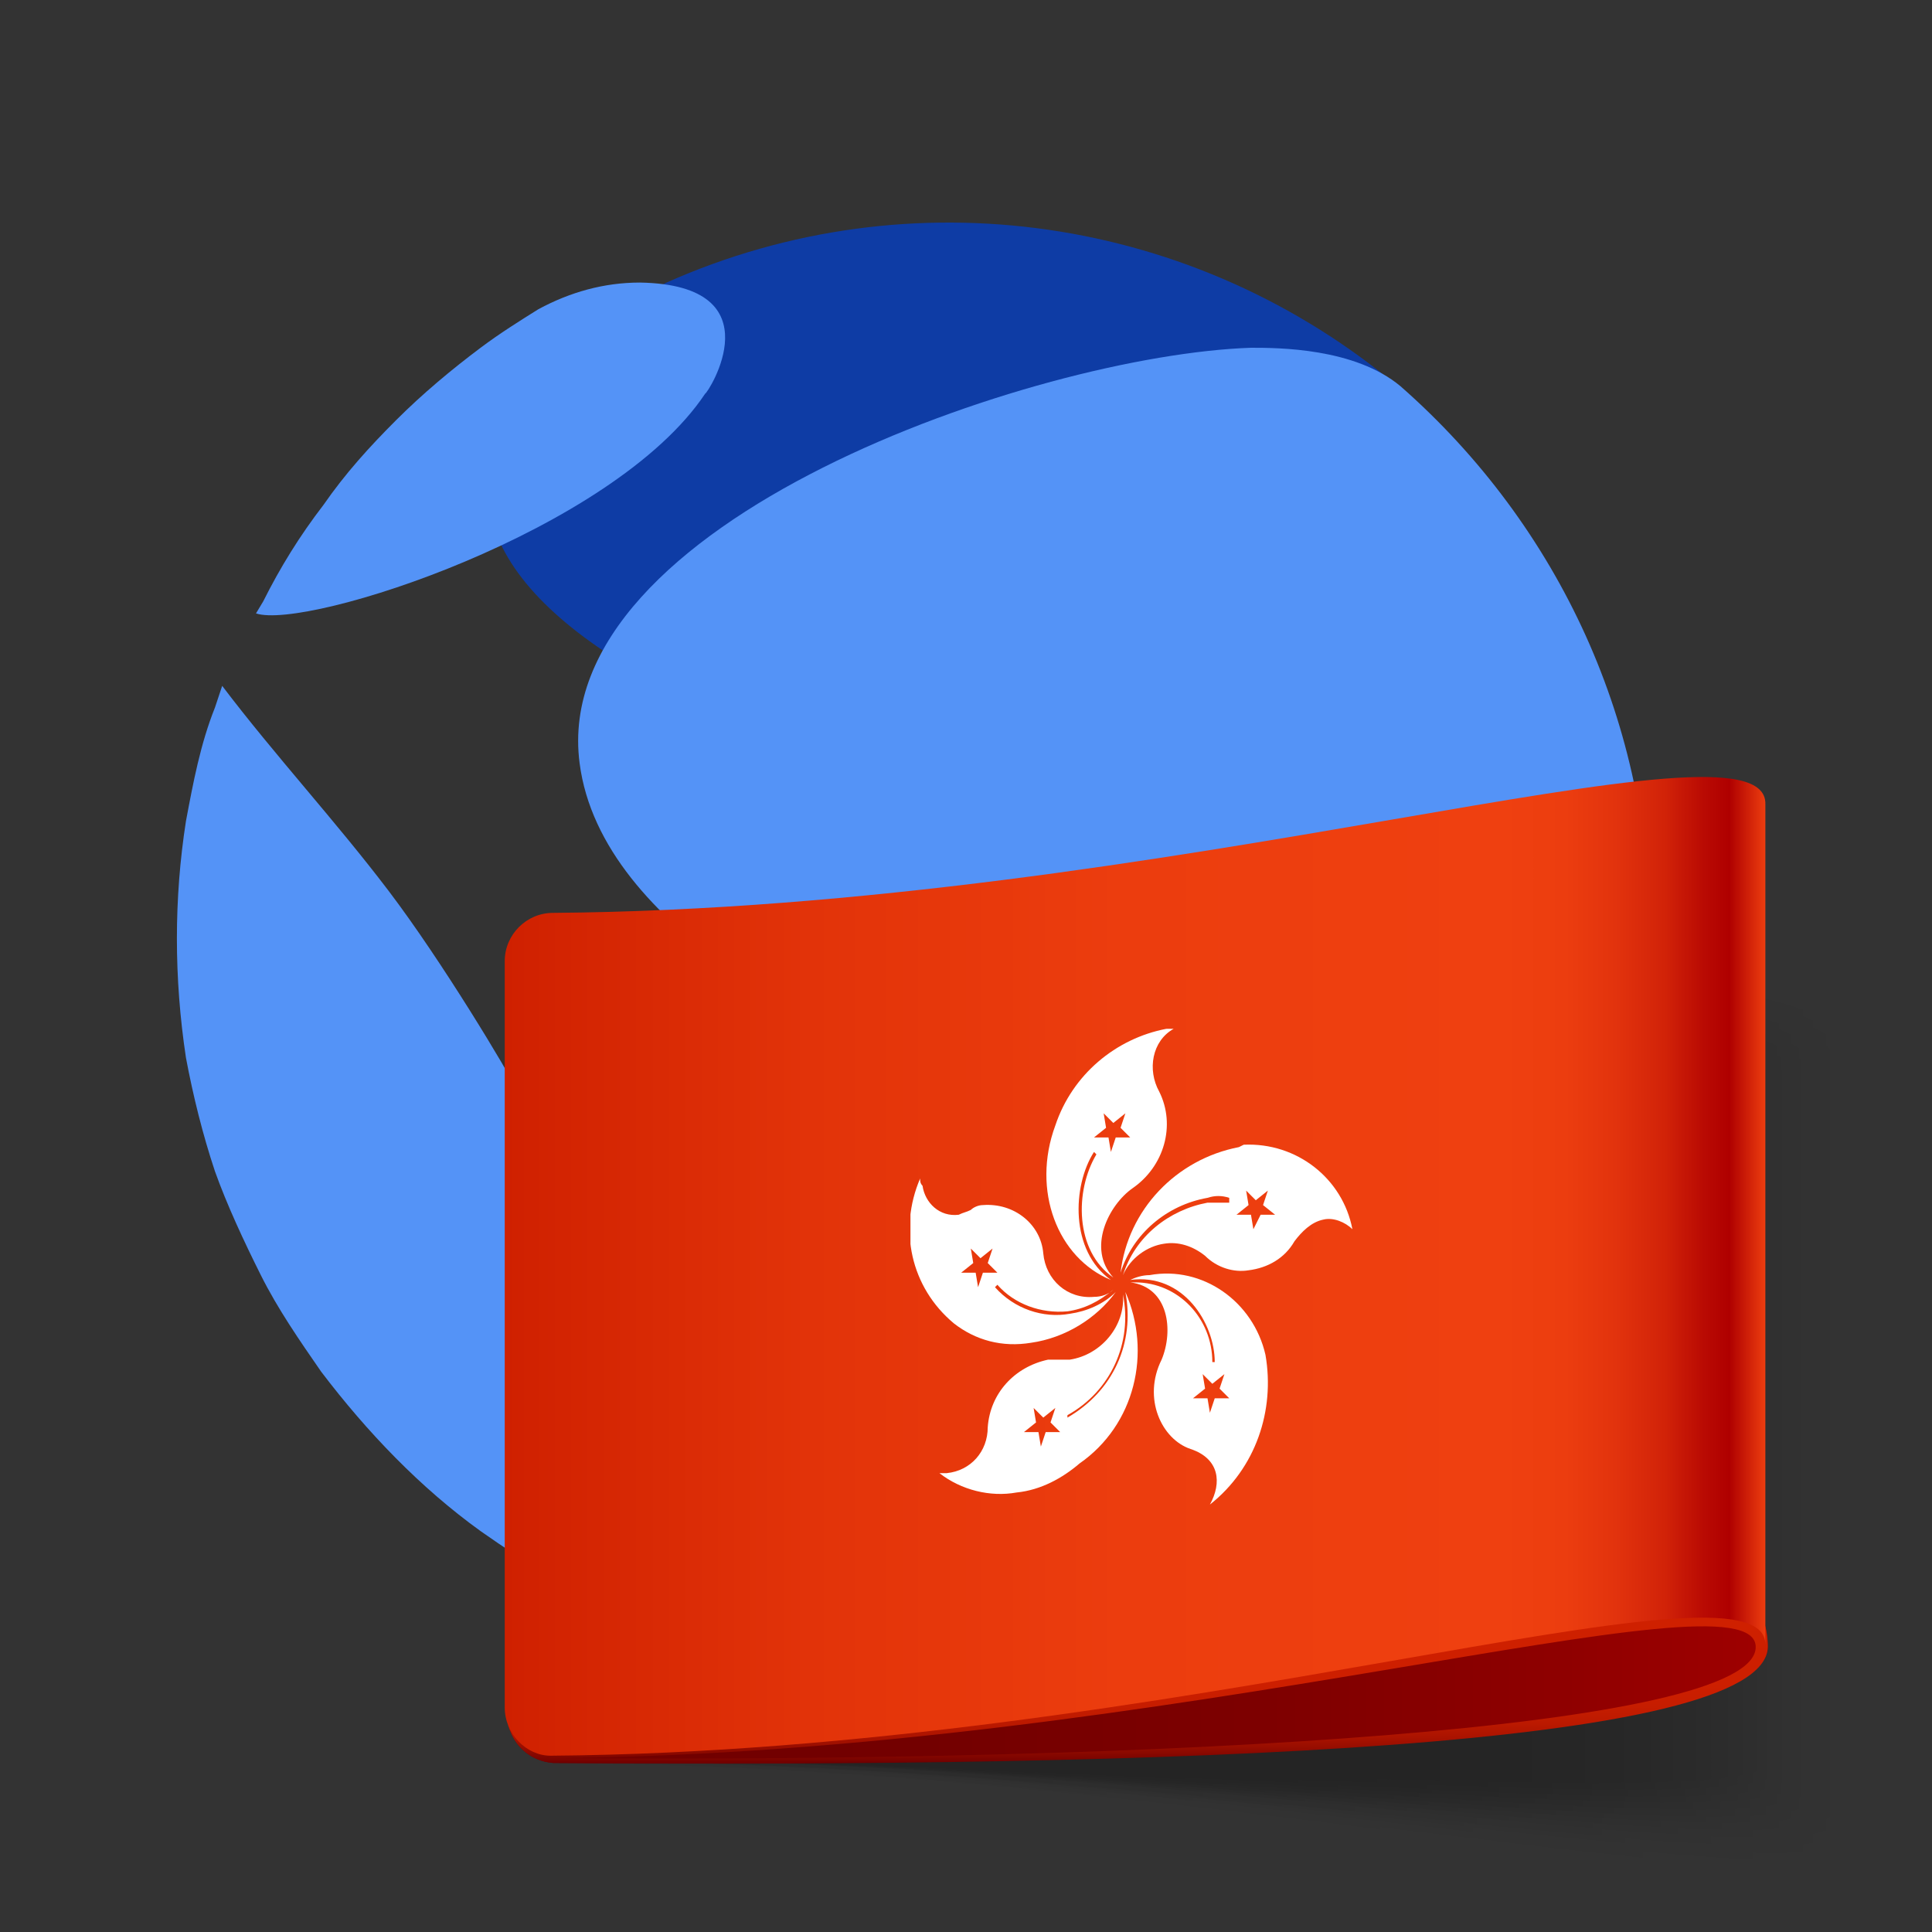 <?xml version="1.0" encoding="utf-8"?>
<!-- Generator: Adobe Illustrator 24.1.0, SVG Export Plug-In . SVG Version: 6.00 Build 0)  -->
<svg version="1.1" id="Layer_1" xmlns="http://www.w3.org/2000/svg" xmlns:xlink="http://www.w3.org/1999/xlink" x="0px" y="0px"
	 viewBox="0 0 80 80" style="enable-background:new 0 0 80 80;" xml:space="preserve">
<rect x="0" y="0" width="80" height="80" fill="#333333" stroke="none"/>
<style type="text/css">
	.st0{fill:#0E3CA5;}
	.st1{fill:#5493F7;}
	.st2{opacity:0.3;}
	.st3{fill:url(#SVGID_1_);fill-opacity:0;}
	.st4{opacity:6.000000e-02;fill:url(#SVGID_2_);enable-background:new    ;}
	.st5{opacity:0.13;fill:url(#SVGID_3_);enable-background:new    ;}
	.st6{opacity:0.19;fill:url(#SVGID_4_);enable-background:new    ;}
	.st7{opacity:0.25;fill:url(#SVGID_5_);enable-background:new    ;}
	.st8{opacity:0.31;fill:url(#SVGID_6_);enable-background:new    ;}
	.st9{opacity:0.38;fill:url(#SVGID_7_);enable-background:new    ;}
	.st10{opacity:0.44;fill:url(#SVGID_8_);enable-background:new    ;}
	.st11{opacity:0.5;fill:url(#SVGID_9_);enable-background:new    ;}
	.st12{opacity:0.56;fill:url(#SVGID_10_);enable-background:new    ;}
	.st13{opacity:0.63;fill:url(#SVGID_11_);enable-background:new    ;}
	.st14{opacity:0.69;fill:url(#SVGID_12_);enable-background:new    ;}
	.st15{opacity:0.75;fill:url(#SVGID_13_);enable-background:new    ;}
	.st16{opacity:0.81;fill:url(#SVGID_14_);enable-background:new    ;}
	.st17{opacity:0.88;fill:url(#SVGID_15_);enable-background:new    ;}
	.st18{opacity:0.94;fill:url(#SVGID_16_);enable-background:new    ;}
	.st19{fill:url(#SVGID_17_);}
	.st20{fill:url(#SVGID_18_);}
	.st21{fill:url(#SVGID_19_);}
	.st22{fill:url(#SVGID_20_);}
	.st23{clip-path:url(#SVGID_22_);}
	.st24{fill:#FFFFFF;}
</style>
<g id="Layer_2_1_">
	<g id="Layer_1-2">
		<g id="Symbol">
			<path class="st0" d="M33.7,55.7c1.7,6.2,7.7,10.9,10.7,10.7c0.1,0,11.5-2.1,17.7-12.5c4.8-8.1,3.2-15.9-3.4-16
				C56.2,38,30.5,44,33.7,55.7"/>
			<path class="st0" d="M58,16.1L58,16.1c-8.5-7.2-20.3-8.9-30.4-4.4c-0.6,0.3-1.2,0.6-1.8,0.9c-0.4,0.2-0.8,0.4-1.2,0.7h0.1
				c-1.1,0.8-2.2,1.8-3,2.9C13.4,27.1,41.1,35,56,35.1C62.8,40,64.7,21.3,58,16.1z"/>
			<path class="st1" d="M29.2,16.3c-3.8,5.7-16.5,9.8-18.6,9.1l0,0l0.3-0.5c0.7-1.4,1.5-2.7,2.5-4c0.9-1.3,1.9-2.4,3-3.5
				c1.1-1.1,2.3-2.1,3.5-3c0.8-0.6,1.6-1.1,2.4-1.6c1.3-0.7,2.7-1.1,4.2-1.1C32.2,11.8,29.3,16.3,29.2,16.3"/>
			<path class="st1" d="M26.1,56.8c0.3,1.8,0,8.9-0.4,9.5c-0.3,0-1,0.1-2.9-1c-1-0.6-1.9-1.2-2.9-1.9c-2.5-1.8-4.7-4.1-6.6-6.6
				c-0.9-1.3-1.8-2.6-2.5-4c-0.7-1.4-1.4-2.9-1.9-4.3c-0.5-1.5-0.9-3.1-1.2-4.7c-0.5-3.3-0.5-6.6,0-9.8c0.3-1.6,0.6-3.2,1.2-4.7
				c0.1-0.3,0.2-0.6,0.3-0.9l0,0c2.2,2.9,4.7,5.6,6.9,8.5s4.9,7.4,5.4,8.4C25.3,51.3,25.8,55.1,26.1,56.8"/>
			<path class="st1" d="M68.3,38.9c0,3.8-0.7,7.6-2.1,11.2c-3.6,3.8-27.7-5.6-28-5.7c-3.3-1.4-13.3-5.8-14.2-12.8
				c-1.3-10,18.9-16.9,27.8-17.2c1.1,0,4.3,0,6.2,1.6C64.6,21.8,68.4,30.1,68.3,38.9"/>
			<path class="st1" d="M52,65.9c-2.6,1.2-5.5,0.3-4.8-2.2c1.5-4.9,14.1-10,16.9-10.2c0.3,0,0.5,0.2,0.3,0.5
				C61.5,59,57.2,63.1,52,65.9"/>
		</g>
		<g class="st2">
			
				<linearGradient id="SVGID_1_" gradientUnits="userSpaceOnUse" x1="20.906" y1="23.68" x2="79.5" y2="23.68" gradientTransform="matrix(1 0 0 -1 0 82)">
				<stop  offset="0.38" style="stop-color:#000000;stop-opacity:0"/>
				<stop  offset="1" style="stop-color:#000000;stop-opacity:0"/>
			</linearGradient>
			<path class="st3" d="M22.9,38.1c-1-0.1-1.9,0.6-2,1.6c0,0,0,0,0,0v30.9c-0.1,1.2,0.8,2.2,2,2.3c0,0,0,0,0,0
				c28.7,0.4,56.6,8.6,56.6,4.4V42.5C79.5,38.3,51.6,38.1,22.9,38.1z"/>
			
				<linearGradient id="SVGID_2_" gradientUnits="userSpaceOnUse" x1="20.906" y1="23.835" x2="79.1" y2="23.835" gradientTransform="matrix(1 0 0 -1 0 82)">
				<stop  offset="0.38" style="stop-color:#000000;stop-opacity:6.000000e-02"/>
				<stop  offset="1" style="stop-color:#000000;stop-opacity:0"/>
			</linearGradient>
			<path class="st4" d="M22.9,38.1c-1-0.1-1.9,0.6-2,1.6c0,0,0,0,0,0v30.9c-0.1,1.2,0.8,2.2,2,2.3c0,0,0,0,0,0
				c28.5,0.2,56.2,8.2,56.2,4.1c0-10.2,0-24.2,0-34.4C79.1,38.6,51.4,38.1,22.9,38.1z"/>
			
				<linearGradient id="SVGID_3_" gradientUnits="userSpaceOnUse" x1="20.996" y1="23.975" x2="78.8" y2="23.975" gradientTransform="matrix(1 0 0 -1 0 82)">
				<stop  offset="0.38" style="stop-color:#000000;stop-opacity:0.13"/>
				<stop  offset="1" style="stop-color:#000000;stop-opacity:0"/>
			</linearGradient>
			<path class="st5" d="M22.9,38.1c-1,0-1.8,0.7-1.9,1.7v30.9c-0.1,1.2,0.8,2.2,2,2.3c28.3,0.2,55.8,7.8,55.8,3.9c0-10,0-23.9,0-34
				C78.7,38.9,51.2,38.2,22.9,38.1z"/>
			
				<linearGradient id="SVGID_4_" gradientUnits="userSpaceOnUse" x1="20.996" y1="24.121" x2="78.4" y2="24.121" gradientTransform="matrix(1 0 0 -1 0 82)">
				<stop  offset="0.38" style="stop-color:#000000;stop-opacity:0.19"/>
				<stop  offset="1" style="stop-color:#000000;stop-opacity:0"/>
			</linearGradient>
			<path class="st6" d="M22.9,38.1c-1,0-1.8,0.7-1.9,1.7v30.9c-0.1,1.2,0.8,2.2,2,2.3c28.1,0.2,55.4,7.4,55.4,3.6
				c0-9.9,0-23.6,0-33.5C78.3,39.2,51,38.2,22.9,38.1z"/>
			
				<linearGradient id="SVGID_5_" gradientUnits="userSpaceOnUse" x1="20.996" y1="24.259" x2="78" y2="24.259" gradientTransform="matrix(1 0 0 -1 0 82)">
				<stop  offset="0.38" style="stop-color:#000000;stop-opacity:0.25"/>
				<stop  offset="1" style="stop-color:#000000;stop-opacity:0"/>
			</linearGradient>
			<path class="st7" d="M22.9,38.1c-1,0-1.8,0.7-1.9,1.7v30.9c-0.1,1.2,0.8,2.2,2,2.3c27.9,0.2,55,7,55,3.3c0-9.8,0-23.3,0-33.1
				C77.9,39.5,50.8,38.2,22.9,38.1z"/>
			
				<linearGradient id="SVGID_6_" gradientUnits="userSpaceOnUse" x1="20.996" y1="24.412" x2="77.61" y2="24.412" gradientTransform="matrix(1 0 0 -1 0 82)">
				<stop  offset="0.38" style="stop-color:#000000;stop-opacity:0.31"/>
				<stop  offset="1" style="stop-color:#000000;stop-opacity:0"/>
			</linearGradient>
			<path class="st8" d="M22.9,38.1c-1,0-1.8,0.7-1.9,1.7v30.9c-0.1,1.2,0.8,2.2,2,2.2c0,0,0,0,0,0c27.7,0.2,54.6,6.6,54.6,3.1
				c0-9.6,0-23,0-32.7C77.5,39.8,50.7,38.2,22.9,38.1z"/>
			
				<linearGradient id="SVGID_7_" gradientUnits="userSpaceOnUse" x1="20.996" y1="24.557" x2="77.22" y2="24.557" gradientTransform="matrix(1 0 0 -1 0 82)">
				<stop  offset="0.38" style="stop-color:#000000;stop-opacity:0.38"/>
				<stop  offset="1" style="stop-color:#000000;stop-opacity:0"/>
			</linearGradient>
			<path class="st9" d="M22.9,38.1c-1,0-1.8,0.7-1.9,1.7v30.9c-0.1,1.2,0.8,2.2,2,2.2c0,0,0,0,0,0c27.5,0.1,54.2,6.2,54.2,2.8
				c0-9.5,0-22.8,0-32.2C77.1,40.1,50.5,38.2,22.9,38.1z"/>
			
				<linearGradient id="SVGID_8_" gradientUnits="userSpaceOnUse" x1="20.996" y1="24.702" x2="76.82" y2="24.702" gradientTransform="matrix(1 0 0 -1 0 82)">
				<stop  offset="0.38" style="stop-color:#000000;stop-opacity:0.44"/>
				<stop  offset="1" style="stop-color:#000000;stop-opacity:0"/>
			</linearGradient>
			<path class="st10" d="M22.9,38.1c-1,0-1.8,0.7-1.9,1.7v30.9c-0.1,1.2,0.8,2.2,2,2.2c0,0,0,0,0,0c27.3,0.1,53.8,5.8,53.8,2.5
				c0-9.3,0-22.5,0-31.8C76.7,40.4,50.2,38.2,22.9,38.1z"/>
			
				<linearGradient id="SVGID_9_" gradientUnits="userSpaceOnUse" x1="20.996" y1="24.842" x2="76.43" y2="24.842" gradientTransform="matrix(1 0 0 -1 0 82)">
				<stop  offset="0.38" style="stop-color:#000000;stop-opacity:0.5"/>
				<stop  offset="1" style="stop-color:#000000;stop-opacity:0"/>
			</linearGradient>
			<path class="st11" d="M22.9,38.1c-1,0-1.8,0.7-1.9,1.6v30.9c-0.1,1.2,0.8,2.2,2,2.2c0,0,0,0,0,0c27.1,0.1,53.4,5.4,53.4,2.3
				c0-9.2,0-22.2,0-31.4C76.3,40.7,50,38.2,22.9,38.1z"/>
			
				<linearGradient id="SVGID_10_" gradientUnits="userSpaceOnUse" x1="20.996" y1="24.98" x2="76" y2="24.98" gradientTransform="matrix(1 0 0 -1 0 82)">
				<stop  offset="0.38" style="stop-color:#000000;stop-opacity:0.56"/>
				<stop  offset="1" style="stop-color:#000000;stop-opacity:0"/>
			</linearGradient>
			<path class="st12" d="M22.9,38.1c-1,0-1.8,0.7-1.9,1.6v30.9c-0.1,1.2,0.8,2.2,2,2.2c0,0,0,0,0,0c26.9,0.1,53,5,53,2
				c0-9,0-21.9,0-30.9C76,41,49.8,38.2,22.9,38.1z"/>
			
				<linearGradient id="SVGID_11_" gradientUnits="userSpaceOnUse" x1="20.996" y1="25.125" x2="75.64" y2="25.125" gradientTransform="matrix(1 0 0 -1 0 82)">
				<stop  offset="0.38" style="stop-color:#000000;stop-opacity:0.63"/>
				<stop  offset="1" style="stop-color:#000000;stop-opacity:0"/>
			</linearGradient>
			<path class="st13" d="M22.9,38.1c-1,0-1.8,0.7-1.9,1.6v30.9c-0.1,1.2,0.8,2.2,2,2.2c0,0,0,0,0,0c26.7,0.1,52.7,4.6,52.6,1.7
				c0-8.9,0-21.6,0-30.5C75.6,41.2,49.7,38.2,22.9,38.1z"/>
			
				<linearGradient id="SVGID_12_" gradientUnits="userSpaceOnUse" x1="20.996" y1="25.268" x2="75.24" y2="25.268" gradientTransform="matrix(1 0 0 -1 0 82)">
				<stop  offset="0.38" style="stop-color:#000000;stop-opacity:0.69"/>
				<stop  offset="1" style="stop-color:#000000;stop-opacity:0"/>
			</linearGradient>
			<path class="st14" d="M22.9,38.1c-1-0.1-1.8,0.7-1.9,1.6v30.9c-0.1,1.2,0.8,2.2,2,2.2c0,0,0,0,0,0c26.5,0.1,52.2,4.2,52.2,1.5
				c0-8.8,0-21.3,0-30.1C75.2,41.5,49.5,38.2,22.9,38.1z"/>
			
				<linearGradient id="SVGID_13_" gradientUnits="userSpaceOnUse" x1="20.996" y1="25.409" x2="74.84" y2="25.409" gradientTransform="matrix(1 0 0 -1 0 82)">
				<stop  offset="0.38" style="stop-color:#000000;stop-opacity:0.75"/>
				<stop  offset="1" style="stop-color:#000000;stop-opacity:0"/>
			</linearGradient>
			<path class="st15" d="M22.9,38.1c-1-0.1-1.8,0.7-1.9,1.6v30.9c-0.1,1.2,0.8,2.2,2,2.2c0,0,0,0,0,0c26.3,0.1,51.9,3.8,51.8,1.2
				c0-8.6,0-21,0-29.7C74.8,41.8,49.2,38.2,22.9,38.1z"/>
			
				<linearGradient id="SVGID_14_" gradientUnits="userSpaceOnUse" x1="20.996" y1="25.549" x2="74.45" y2="25.549" gradientTransform="matrix(1 0 0 -1 0 82)">
				<stop  offset="0.38" style="stop-color:#000000;stop-opacity:0.81"/>
				<stop  offset="1" style="stop-color:#000000;stop-opacity:0"/>
			</linearGradient>
			<path class="st16" d="M22.9,38.1c-1,0-1.8,0.7-1.9,1.6v30.9c-0.1,1.2,0.8,2.2,2,2.2c0,0,0,0,0,0c26.1,0.1,51.5,3.4,51.4,0.9
				c0-8.5,0-20.8,0-29.2C74.4,42.1,49.1,38.2,22.9,38.1z"/>
			
				<linearGradient id="SVGID_15_" gradientUnits="userSpaceOnUse" x1="20.996" y1="25.689" x2="74" y2="25.689" gradientTransform="matrix(1 0 0 -1 0 82)">
				<stop  offset="0.38" style="stop-color:#000000;stop-opacity:0.88"/>
				<stop  offset="1" style="stop-color:#000000;stop-opacity:0"/>
			</linearGradient>
			<path class="st17" d="M22.9,38.1c-1,0-1.8,0.7-1.9,1.6v30.9c-0.1,1.2,0.8,2.2,2,2.2c0,0,0,0,0,0c25.8,0.1,51,3,51,0.7
				c0-8.3,0-20.5,0-28.8C74,42.4,48.9,38.2,22.9,38.1z"/>
			
				<linearGradient id="SVGID_16_" gradientUnits="userSpaceOnUse" x1="20.996" y1="25.825" x2="73.66" y2="25.825" gradientTransform="matrix(1 0 0 -1 0 82)">
				<stop  offset="0.38" style="stop-color:#000000;stop-opacity:0.94"/>
				<stop  offset="1" style="stop-color:#000000;stop-opacity:0"/>
			</linearGradient>
			<path class="st18" d="M22.9,38.1c-1,0-1.8,0.7-1.9,1.6v30.9c-0.1,1.2,0.8,2.2,2,2.2c0,0,0,0,0,0c25.7,0.1,50.7,2.6,50.7,0.4
				c0-8.2,0-20.2,0-28.3C73.6,42.7,48.7,38.2,22.9,38.1z"/>
			
				<linearGradient id="SVGID_17_" gradientUnits="userSpaceOnUse" x1="20.996" y1="25.951" x2="73.26" y2="25.951" gradientTransform="matrix(1 0 0 -1 0 82)">
				<stop  offset="0.38" style="stop-color:#000000"/>
				<stop  offset="1" style="stop-color:#000000;stop-opacity:0"/>
			</linearGradient>
			<path class="st19" d="M22.9,38.1c-1,0-1.8,0.7-1.9,1.6v30.9c-0.1,1.2,0.8,2.2,2,2.2c0,0,0,0,0,0c25.5,0.1,50.3,2.2,50.3,0.1V45.1
				C73.2,43,48.5,38.4,22.9,38.1z"/>
		</g>
		
			<linearGradient id="SVGID_18_" gradientUnits="userSpaceOnUse" x1="20.991" y1="13.707" x2="73.17" y2="13.707" gradientTransform="matrix(1 0 0 -1 0 82)">
			<stop  offset="0" style="stop-color:#700000"/>
			<stop  offset="0.33" style="stop-color:#730000"/>
			<stop  offset="0.59" style="stop-color:#7D0000"/>
			<stop  offset="0.83" style="stop-color:#8E0000"/>
			<stop  offset="1" style="stop-color:#9F0000"/>
		</linearGradient>
		<path class="st20" d="M21,70.7c-0.1,1.2,0.7,2.2,1.9,2.3c25.6,0.2,50.3-1,50.3-4.8C73.2,56.5,21,70.7,21,70.7z"/>
		
			<linearGradient id="SVGID_19_" gradientUnits="userSpaceOnUse" x1="47.081" y1="18.45" x2="47.081" y2="9.02" gradientTransform="matrix(1 0 0 -1 0 82)">
			<stop  offset="0.35" style="stop-color:#CF2000"/>
			<stop  offset="0.65" style="stop-color:#CD1F00"/>
			<stop  offset="0.75" style="stop-color:#C61D00"/>
			<stop  offset="0.83" style="stop-color:#BB1900"/>
			<stop  offset="0.89" style="stop-color:#AA1300"/>
			<stop  offset="0.94" style="stop-color:#940C00"/>
			<stop  offset="0.99" style="stop-color:#790300"/>
			<stop  offset="1" style="stop-color:#700000"/>
		</linearGradient>
		<path class="st21" d="M21,70.7L21,70.7c-0.1,1.2,0.7,2.2,1.9,2.3c25.6,0.2,50.2-0.6,50.3-4.8C73.2,56.5,21,70.7,21,70.7z
			 M22.9,72.8h-0.2c-0.8-0.1-1.5-0.7-1.7-1.5C21.2,72.2,22,72.8,22.9,72.8c25.5-0.2,49.8-8,49.8-4.6S48.5,73,22.9,72.8z"/>
		
			<linearGradient id="SVGID_20_" gradientUnits="userSpaceOnUse" x1="20.91" y1="29.569" x2="73.17" y2="29.569" gradientTransform="matrix(1 0 0 -1 0 82)">
			<stop  offset="0" style="stop-color:#CF2000"/>
			<stop  offset="2.000000e-02" style="stop-color:#D12201"/>
			<stop  offset="0.24" style="stop-color:#E23309"/>
			<stop  offset="0.49" style="stop-color:#EC3D0E"/>
			<stop  offset="0.79" style="stop-color:#EF4010"/>
			<stop  offset="0.84" style="stop-color:#EC3D0F"/>
			<stop  offset="0.88" style="stop-color:#E2330D"/>
			<stop  offset="0.92" style="stop-color:#D12208"/>
			<stop  offset="0.95" style="stop-color:#B90A03"/>
			<stop  offset="0.97" style="stop-color:#AF0000"/>
			<stop  offset="1" style="stop-color:#EF4010"/>
		</linearGradient>
		<path class="st22" d="M22.9,37.8L22.9,37.8c-1.1,0-2,0.9-2,2v30.9c0,1.1,0.9,2,1.9,2c25.6-0.2,50.3-8.7,50.3-4.6V33.3
			C73.2,29.2,48.5,37.6,22.9,37.8z"/>
		<g>
			<g>
				<defs>
					<polygon id="SVGID_21_" points="37.7,64.1 37.7,44.1 56.1,41.5 56.1,61.5 					"/>
				</defs>
				<clipPath id="SVGID_22_">
					<use xlink:href="#SVGID_21_"  style="overflow:visible;"/>
				</clipPath>
				<g class="st23">
					<path class="st24" d="M43.1,59.9L43,59.3h-0.6l0.5-0.4l-0.1-0.6l0.4,0.4l0.5-0.4l-0.2,0.6l0.4,0.4h-0.6L43.1,59.9 M46.6,53.5
						c0.4,2.1-0.5,4.1-2.4,5.2v-0.1c1.8-1,2.7-3,2.3-5c0.1,1.3-0.9,2.5-2.2,2.7c-0.1,0-0.3,0-0.4,0c-0.1,0-0.3,0-0.5,0
						c-1.4,0.3-2.4,1.4-2.5,2.8c0,1-0.7,1.8-1.7,1.9c-0.1,0-0.2,0-0.3,0c0.9,0.7,2.1,1,3.2,0.8c1-0.1,1.9-0.6,2.6-1.2
						C47,59,47.7,56,46.6,53.5"/>
					<path class="st24" d="M40.5,53.3l-0.1-0.6h-0.6l0.5-0.4l-0.1-0.6l0.4,0.4l0.5-0.4l-0.2,0.6l0.4,0.4h-0.6L40.5,53.3 M38.1,48.8
						c-0.9,2.1-0.4,4.5,1.4,6c0.9,0.7,2,1,3.2,0.8c1.4-0.2,2.7-1,3.5-2.1c-0.5,0.5-1.2,0.8-1.9,0.9c-1.1,0.2-2.3-0.2-3.1-1.1
						l0.1-0.1c0.7,0.8,1.8,1.2,2.9,1.1c0.7-0.1,1.3-0.4,1.9-0.9c-0.2,0.2-0.5,0.3-0.8,0.3c-1.1,0.1-2-0.7-2.1-1.8c0,0,0,0,0,0
						c-0.1-1.2-1.2-2.1-2.5-2c0,0,0,0,0,0c-0.2,0-0.4,0.1-0.5,0.2c-0.2,0.1-0.3,0.1-0.5,0.2c-0.8,0.1-1.4-0.5-1.5-1.2
						C38.1,49,38.1,48.9,38.1,48.8"/>
					<path class="st24" d="M46,47.7l-0.1-0.6h-0.6l0.5-0.4l-0.1-0.6l0.4,0.4l0.5-0.4l-0.2,0.6l0.4,0.4h-0.6L46,47.7 M48.3,42.6
						c-2.1,0.4-3.9,1.9-4.6,4c-1,2.7,0.1,5.5,2.3,6.4c-1.7-1.2-1.6-3.9-0.7-5.3l0.1,0.1c-0.9,1.5-0.9,4,0.7,5.1
						c-1.1-1.2-0.2-3,0.8-3.7c1.3-0.9,1.8-2.6,1.1-4c-0.5-0.9-0.3-2.1,0.6-2.6c0,0,0,0,0,0L48.3,42.6"/>
					<path class="st24" d="M51.9,50.9l-0.1-0.6h-0.6l0.5-0.4l-0.1-0.6l0.4,0.4l0.5-0.4l-0.2,0.6l0.5,0.4h-0.6L51.9,50.9 M51.3,47.5
						c-2.6,0.5-4.6,2.6-4.9,5.2c0.5-1.6,1.9-2.8,3.6-3.1c0.3-0.1,0.6-0.1,0.9,0v0.2c-0.3,0-0.6,0-0.9,0c-1.6,0.3-3,1.4-3.5,3
						c0.3-0.7,1-1.2,1.7-1.3c0.6-0.1,1.2,0.1,1.7,0.5c0.5,0.5,1.2,0.7,1.8,0.6c0.8-0.1,1.5-0.5,1.9-1.2c0.3-0.4,0.7-0.8,1.2-0.9
						c0.4-0.1,0.9,0.1,1.2,0.4c-0.4-2.1-2.3-3.6-4.5-3.5L51.3,47.5"/>
					<path class="st24" d="M50.1,58.5L50,57.9h-0.6l0.5-0.4l-0.1-0.6l0.4,0.4l0.5-0.4l-0.2,0.6l0.4,0.4h-0.6L50.1,58.5 M47.6,52.8
						c-0.3,0-0.6,0.1-0.8,0.2c2.2-0.3,3.5,1.8,3.5,3.4h-0.1c0-1.8-1.4-3.3-3.2-3.3c-0.1,0-0.1,0-0.2,0c1.6,0.2,1.8,2,1.3,3.2
						c-0.8,1.6,0,3.3,1.2,3.7s1.3,1.4,0.8,2.3c1.9-1.5,2.7-3.9,2.3-6.2C51.9,53.9,49.8,52.4,47.6,52.8"/>
				</g>
			</g>
		</g>
	</g>
</g>
</svg>
